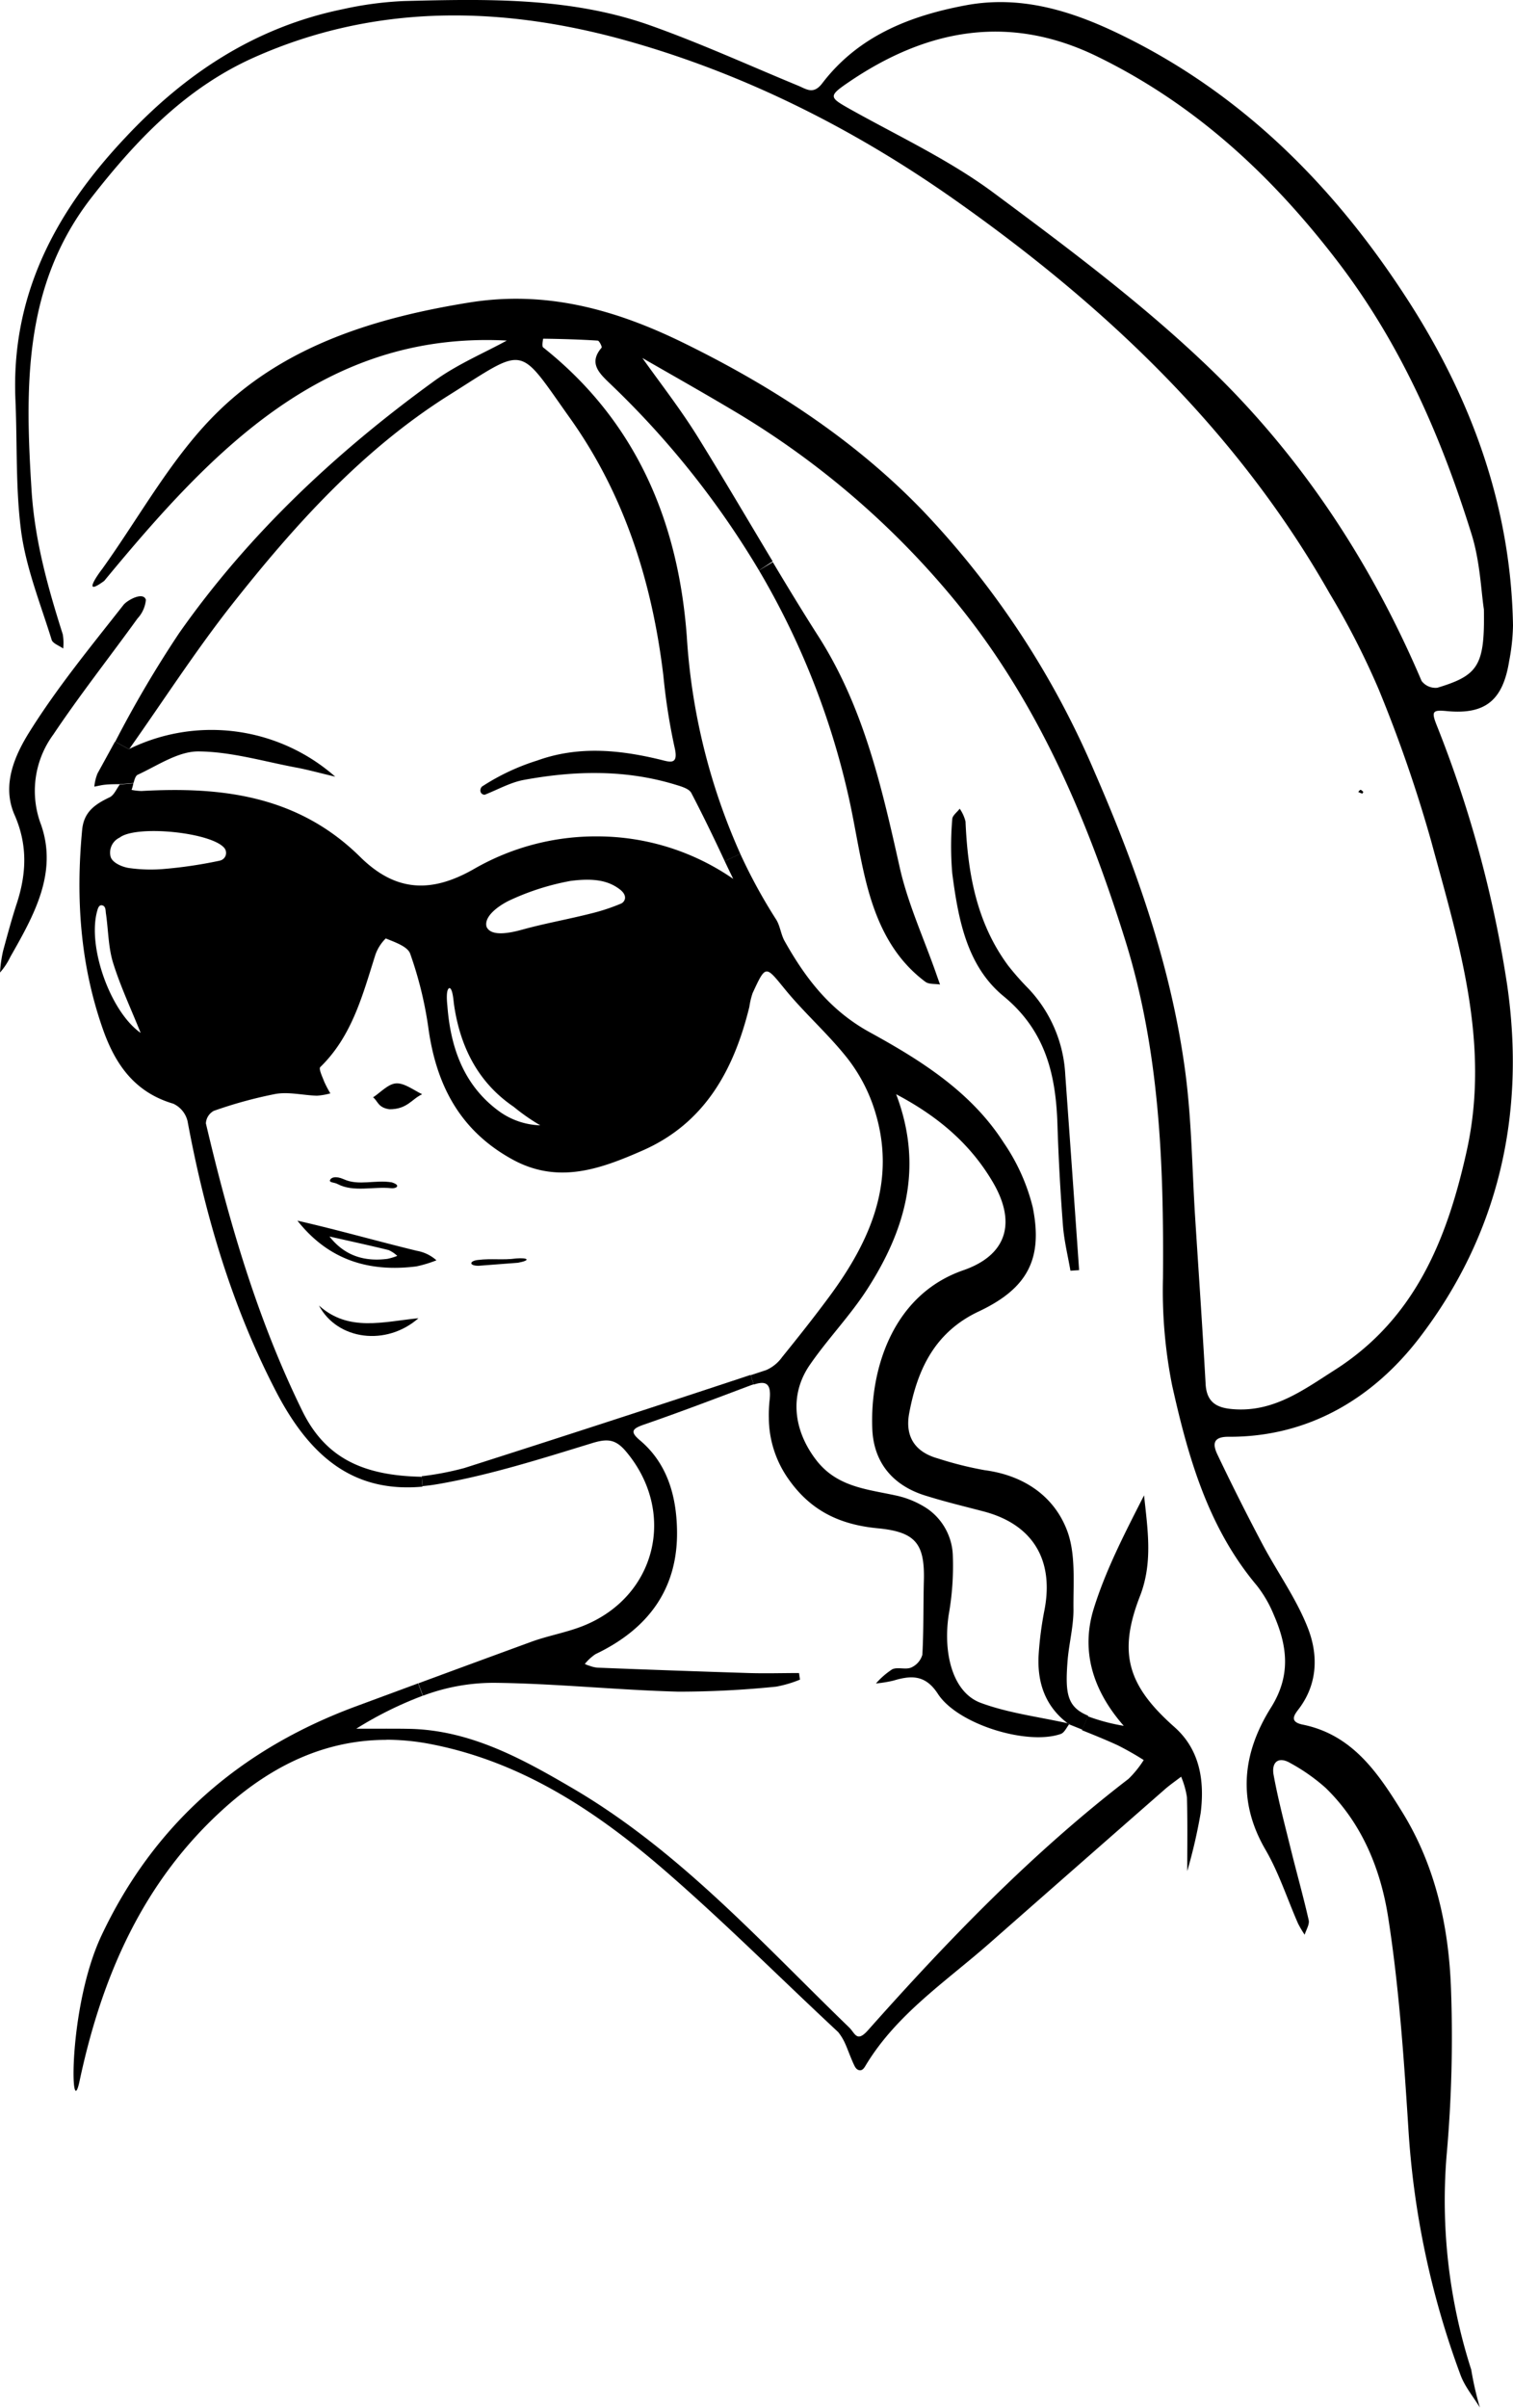 <svg xmlns="http://www.w3.org/2000/svg" viewBox="0 0 260 413.67"><title>bodoni-avatar</title><g id="Layer_2" data-name="Layer 2"><g id="Original_copy" data-name="Original copy"><path d="M260,107.46a35.25,35.25,0,0,1-.66,6.12c-1.06,6.63-4,9.21-10.61,8.6-2.47-.23-2.81-.05-1.89,2.3A202.24,202.24,0,0,1,259,169.25c3.21,22.2-1.49,42.87-15.08,60.6-7.91,10.31-19,17.09-32.87,17-2.85,0-2.56,1.54-1.83,3.08q3.69,7.74,7.71,15.34c2.55,4.81,5.81,9.33,7.79,14.36,1.77,4.48,1.79,9.41-1.36,13.75-.73,1-2.08,2.39.49,2.92,8.58,1.73,13,8.37,17.1,15,5.7,9.21,8,19.62,8.39,30.26a227.86,227.86,0,0,1-.75,28.74,95,95,0,0,0,4.23,36.82,54.92,54.92,0,0,0,1.49,6.52c-1.12-1.85-2.57-3.57-3.31-5.55a147.29,147.29,0,0,1-9-42.74c-.77-12-1.6-24.09-3.46-36-1.29-8.22-4.5-16.13-10.75-22.19a32.53,32.53,0,0,0-6-4.22c-2.12-1.27-3.32-.17-2.93,2,.78,4.26,1.9,8.47,2.94,12.69s2.16,8.15,3.09,12.26c.17.75-.44,1.67-.69,2.51a17.48,17.48,0,0,1-1.15-1.95c-1.85-4.22-3.28-8.69-5.58-12.65-4.94-8.48-3.91-16.71.95-24.44,3.47-5.53,2.8-10.6.46-15.95a21,21,0,0,0-2.9-5c-8.41-10-11.82-22.12-14.56-34.4a83.21,83.21,0,0,1-1.57-18.4c.16-19.69-.58-39.22-6.53-58.22-6.58-21-15.11-41-29.16-58.13a145,145,0,0,0-38.34-32.83c-5.33-3.17-10.74-6.22-15.43-8.92,3,4.23,6.52,8.73,9.52,13.56,4.38,7.07,8.59,14.25,12.87,21.38L130.43,98a151.27,151.27,0,0,0-25.84-32.32c-1.77-1.71-3.39-3.41-1.21-5.94.12-.14-.4-1.2-.66-1.22-3.12-.2-6.25-.29-9.38-.33,0,0-.28,1.31,0,1.5,16,12.71,23.21,29.91,24.68,49.63a107.53,107.53,0,0,0,9.2,37.38l-2.68,1.25c-2-4.29-3.81-8-5.74-11.71-.41-.77-1.79-1.14-2.8-1.45-8.6-2.61-17.32-2.39-26-.79-2.31.43-4.47,1.67-6.7,2.54-.74,0-1-.83-.48-1.4a38.23,38.23,0,0,1,9.51-4.48c7-2.52,14-1.86,21-.18,1.71.41,3.37,1.13,2.58-2.13A105.12,105.12,0,0,1,114,116.12c-1.92-16.05-6.68-31.16-16.12-44.38-9-12.66-7.3-12.29-20.74-3.84-14.94,9.41-26.64,22.46-37.46,36.19C33.48,112,28,120.5,22.18,128.73l-2.38-1.3a193.53,193.53,0,0,1,11-18.68c11.94-17,27-31.09,43.75-43.24,4-2.92,8.75-4.91,12.54-7-31.29-1.63-50.6,18.8-69.18,41.29-4.22,3.1-.53-1.84-.38-2,6.61-9.21,12.14-19.57,20.18-27.31C49.33,59.27,64.58,54.58,80.49,52c13.31-2.18,25.26,1.18,36.89,6.87,15.28,7.48,29.51,16.7,41.32,29a150.6,150.6,0,0,1,29.45,44.89c7.19,16.51,13.14,33.46,15.53,51.38,1.1,8.28,1.17,16.7,1.7,25.05.61,9.54,1.27,19.08,1.8,28.62.2,3.51,2.38,4.19,5.27,4.33,6.66.32,11.7-3.44,16.88-6.74,13.79-8.77,19.33-22.4,22.71-37.64,4.13-18.6-1.41-35.93-6.13-53.35a238.54,238.54,0,0,0-9-26,135.94,135.94,0,0,0-8.43-16.47C212.61,74,190,52.6,164.08,34.34c-17.61-12.41-36.79-22-57.43-27.64C85.62,1,64.19.68,43.57,9.91,31.93,15.13,23.48,24,15.83,33.8,4,48.9,4.29,66.41,5.43,84.35,6,93,8.23,100.93,10.79,109a8.84,8.84,0,0,1,.07,2.42c-.7-.51-1.85-.88-2-1.55-1.89-6.09-4.32-12.13-5.2-18.38-1-7.44-.68-15.07-1-22.61-.83-18,6.76-32.37,18.8-45.16C31.84,12.6,43.89,4.66,58.9,1.58A60.2,60.2,0,0,1,69.4.18C83.67-.18,98-.5,111.7,4.35c8.62,3.06,17,6.88,25.43,10.36,1.44.59,2.64,1.61,4.17-.4,6.18-8.1,15-11.59,24.66-13.4,9.2-1.72,17.69.8,25.8,4.65,21.38,10.16,37.48,26.33,50.12,45.92C252.83,68.43,259.65,87,260,107.46Zm-13,10.7c7.06-2.13,8.16-3.81,8-13.45-.48-3.1-.65-8.29-2.16-13.06C247.64,75,240.77,59.23,230,45.1c-11.39-14.92-24.63-27.21-41.52-35.43C173.37,2.32,159.23,5,145.85,14.11c-3.6,2.46-3.4,2.61.48,4.78,8.23,4.59,16.89,8.65,24.41,14.23,13.19,9.8,26.49,19.73,38.2,31.18,15.28,15,26.91,32.87,35.35,52.69A3,3,0,0,0,247,118.16Z"/><path d="M234.28,136.07s-.16.29-.19.28a6.41,6.41,0,0,1-.69-.29c.15-.14.3-.38.42-.36S234.15,135.92,234.28,136.07Z"/><path d="M201.81,296.71c4.4,3.89,5.21,9.26,4.52,14.76a90.31,90.31,0,0,1-2.31,10c0-4.11.07-8.4-.05-12.69a14.84,14.84,0,0,0-1-3.53c-.93.72-1.91,1.39-2.79,2.16q-15.06,13.19-30.08,26.4c-7.49,6.6-16,12.2-21.31,21-.23.38-.55,1-1.16.86s-.81-.82-1-1.18c-1.18-2.71-1.33-3.75-2.59-5.36-9.67-9-19-18.34-28.92-27-12-10.52-25.08-19.38-41.1-22.48a40.24,40.24,0,0,0-7.67-.75V297c1.64,0,3.18,0,4.73.05,10,.42,18.59,5.08,27,10,18.53,10.77,32.7,26.64,47.88,41.32,1,1,1.28,2.6,3.2.44,13.8-15.53,28.21-30.46,44.76-43.18a17.44,17.44,0,0,0,2.62-3.24,50.54,50.54,0,0,0-4.41-2.51c-2-.93-4.12-1.78-6.2-2.62l1-2.39a32.87,32.87,0,0,0,6.18,1.64c-5.46-6.22-7.37-13.05-5.14-20.19,2.09-6.7,5.37-13,8.63-19.41.61,5.86,1.54,11.51-.69,17.28C192.06,284.06,193.82,289.63,201.81,296.71Z"/><path d="M92.84,193.34a34.88,34.88,0,0,1-4.57-3.19C82,185.89,79,179.59,78,172.45c-.07-.54-.22-2.69-.78-2.69-.65.24-.39,2.54-.34,3.07.55,7.19,2.83,13.65,8.84,18.06A12.73,12.73,0,0,0,92.84,193.34ZM187,294.78l-1,2.39-2.29-.92.08-.1-.31-.07c-3.87-2.93-5.25-7-5-11.7a59.29,59.29,0,0,1,1-7.74c1.69-8.71-2.07-14.82-10.59-17-3-.79-6.05-1.52-9-2.42l-.89-.27c-5.58-1.74-8.87-5.68-9.1-11.45-.41-10,3.36-23,15.64-27.26,7.49-2.6,9.15-8.16,5.1-15.09-3.74-6.39-9.14-11.19-16.64-15.15,4.78,12.61,1.52,23.39-4.93,33.43-2.95,4.6-6.83,8.59-9.93,13.1-3.58,5.22-2.72,11.36,1.16,16.37,3.53,4.54,8.56,4.94,13.48,6a15.71,15.71,0,0,1,5.51,2.26,10.18,10.18,0,0,1,4.45,8.19,48,48,0,0,1-.72,10.13c-1,6.82.8,13.33,5.5,15.08s10,2.41,15,3.52a1.56,1.56,0,0,0,.2.16h0c-.46.61-.83,1.46-1.44,1.67-5.76,2-17.7-1.65-21.1-6.88-2.15-3.32-4.58-3.21-7.65-2.29a21.19,21.19,0,0,1-3,.49,13.34,13.34,0,0,1,2.81-2.44c.93-.42,2.29.11,3.23-.29a3.44,3.44,0,0,0,1.93-2.2c.24-4.24.15-8.49.26-12.73.17-6.36-1.42-8.38-7.93-9s-11.5-3-15.31-8.42a18.35,18.35,0,0,1-3.4-10.54,23.65,23.65,0,0,1,.14-3.13c.31-2.87-.69-3.27-2.73-2.6l-.53-1.61,2.69-.89a6.66,6.66,0,0,0,2.72-2.23c2.76-3.41,5.48-6.84,8.09-10.37,7.09-9.59,11.65-19.91,7.79-32.08a28.35,28.35,0,0,0-4.64-8.84c-3.29-4.18-7.36-7.74-10.73-11.86s-3.3-4.33-5.59.63a13,13,0,0,0-.56,2.37c-2.66,10.83-7.65,20-18.42,24.7-7.25,3.18-14.56,5.83-22.44,1.42-9-5-13-12.88-14.32-22.68a65.52,65.52,0,0,0-3.1-12.58c-.43-1.25-2.67-2-4.2-2.63A7.39,7.39,0,0,0,64.52,164c-2.2,6.92-4,14-9.48,19.33-.31.3.36,1.68.68,2.52a18.73,18.73,0,0,0,1.05,2,11.65,11.65,0,0,1-2.31.4c-2.36-.07-4.8-.69-7.07-.31a75.18,75.18,0,0,0-10.64,2.91A2.59,2.59,0,0,0,35.38,193c4,17,8.86,33.74,16.63,49.53,4,8.05,10.49,11,20.45,11.19l.13,1.7c-11.13,1-18.89-4.3-25.11-16.27-7.62-14.66-12.24-30.34-15.25-46.53a4.45,4.45,0,0,0-2.46-3c-6.47-1.91-9.83-6.51-12-12.55-4-11.23-4.77-22.75-3.65-34.52.3-3.11,2.26-4.39,4.72-5.57.76-.36,1.18-1.45,1.75-2.2l2.33-.2a8,8,0,0,1-.31,1.13,10,10,0,0,0,1.71.19c13.9-.78,26.94.82,37.59,11.34,6.08,6,12.22,6.28,19.64,2a41.93,41.93,0,0,1,21.16-5.54A41.07,41.07,0,0,1,126,151q-.77-1.58-1.47-3.06l2.68-1.25a92.08,92.08,0,0,0,6.14,11.25c.72,1.11.83,2.6,1.49,3.76,3.59,6.39,7.81,11.91,14.62,15.65,8.76,4.81,17.42,10.23,23,18.94a34,34,0,0,1,5,11.08c1.82,8.95-.92,14-9.23,17.93-7.59,3.55-10.6,10-12,17.56-.73,4,1.05,6.65,5,7.73a60.32,60.32,0,0,0,8,2c6.57.87,11.74,4.32,14.05,10.13,1.65,4.13,1.13,9.21,1.19,13.87,0,2.86-.75,5.71-1,8.58C183,291,183.38,293.28,187,294.78ZM106.73,155.24c.61-.27,1.27-1.32-.26-2.47-1.73-1.3-4-2-8.43-1.42a42.87,42.87,0,0,0-10.27,3.25c-1.73.78-4.68,2.72-4.16,4.62.77,1.78,4.14,1.05,6.09.51,3.94-1.09,8-1.8,12-2.82A33.94,33.94,0,0,0,106.73,155.24Zm-69-7.37a1.35,1.35,0,0,0,.82-2.18c-2.24-2.7-15.14-4-18-1.78A2.85,2.85,0,0,0,19,147.16c.28,1.11,2.14,1.87,3.38,2a26.44,26.44,0,0,0,5.49.16A76.78,76.78,0,0,0,37.76,147.87ZM24.17,177.46c-1.65-4.12-3.48-8-4.74-12.05-.83-2.7-.81-5.65-1.23-8.49-.07-.47,0-1.21-.62-1.37s-.78.63-.89,1C15,162.73,19,173.86,24.17,177.46Z"/><path d="M185.44,218.22l-1.49.1c-.45-2.59-1.09-5.17-1.29-7.78q-.66-8.59-.94-17.22c-.26-8.6-2-16.19-9.27-22.17-6.33-5.2-7.79-13.29-8.81-21.09a54.61,54.61,0,0,1,0-9.31c0-.62.84-1.21,1.28-1.81a6.62,6.62,0,0,1,1,2.21c.38,8.87,1.89,17.39,7.32,24.74a46.35,46.35,0,0,0,3.53,4,23.24,23.24,0,0,1,6.29,14.76Q184.27,201.44,185.44,218.22Z"/><path d="M183.77,296.15l-.08.1h0a1.56,1.56,0,0,1-.2-.16Z"/><path d="M160.78,167c.25.72.5,1.43.76,2.15-.86-.15-1.92,0-2.55-.49-5.8-4.34-8.53-10.59-10.21-17.34-1.22-4.92-1.93-10-3.06-14.91A134.22,134.22,0,0,0,130.43,98l2.37-1.42c2.61,4.36,5.25,8.71,8,13,7.64,12.1,10.72,25.64,13.78,39.31C155.94,155.05,158.66,161,160.78,167Z"/><path d="M101.33,286.2a4.92,4.92,0,0,0,1.39.32q12.94.51,25.91.92c2.89.09,5.79,0,8.68,0,.05.38.11.75.16,1.13a20.16,20.16,0,0,1-4.1,1.21,165.81,165.81,0,0,1-16.8.86C106,290.36,95.5,289.24,85,289.12a34.54,34.54,0,0,0-12.32,2.22l-.79-2.13Q81.66,285.6,91.5,282c2.82-1,5.83-1.53,8.61-2.62,12.71-5,16.22-19.59,7.47-30-1.82-2.16-3.25-2.24-5.89-1.42-8.68,2.66-17.41,5.44-26.32,7-1,.17-1.87.29-2.78.37l-.13-1.7a51.72,51.72,0,0,0,7.33-1.41q24.63-7.86,49.19-16l.53,1.61-.57.2c-6.1,2.3-12.19,4.62-18.35,6.75-2,.7-2.33,1.23-.63,2.67,4.76,4,6.28,9.66,6.38,15.45.19,10.12-5,17-14,21.29a8.35,8.35,0,0,0-1.84,1.69C100.74,286,101,286.11,101.33,286.2Z"/><path d="M88.71,216.21c2.06-.16,2.56.32.3.74l-6.77.52c-1.74,0-1.56-.86-.08-1C84.4,216.18,86.46,216.53,88.71,216.21Z"/><path d="M71.64,214.9A6.81,6.81,0,0,1,75,216.53a20.93,20.93,0,0,1-3.47,1.05c-8,1-15-1-20.42-7.86C58,211.29,64.73,213.22,71.64,214.9Zm-5.06,1.38a10.25,10.25,0,0,0,1.69-.51,5.34,5.34,0,0,0-1.5-1c-3.37-.83-6.76-1.56-10.15-2.33C59.26,215.81,62.69,216.78,66.58,216.28Z"/><path d="M71.85,289.21l.79,2.13A63.91,63.91,0,0,0,61.23,297c1.86,0,3.56,0,5.18,0v1.92c-10.38,0-19.53,4.28-27.74,11.63-14.12,12.64-21.18,29.05-25,47-1.6,7.61-2-12.67,3.73-24.93,9.05-19.26,23.87-32.06,43.64-39.41Z"/><path d="M72.54,188c-1.79.82-2.54,2.58-5.61,2.58-2-.28-2-1.44-2.82-2.05,1.32-.86,2.61-2.34,4-2.4S71.05,187.27,72.54,188Z"/><path d="M67.34,203.14c1.67.54.71,1.1-.12,1-3-.32-6.46.73-9.18-.7-.65-.34-1.35-.23-1.35-.61.12-.54,1-.85,2.38-.23C61.63,203.78,64.5,202.65,67.34,203.14Z"/><path d="M71.91,226.48c-5.51,4.84-13.91,3.79-17.1-2.18C59.9,228.89,65.86,227.07,71.91,226.48Z"/><path d="M57.61,133.44c-2.84-.67-4.76-1.21-6.71-1.57-5.6-1.05-11.22-2.74-16.84-2.77-3.47,0-7,2.44-10.38,4-.38.17-.56.79-.73,1.43l-2.33.2c-.86,0-1.72,0-2.58.09-.62.06-1.22.22-1.83.33a8,8,0,0,1,.55-2.27c1-1.81,2-3.64,3-5.47l2.38,1.3A32.18,32.18,0,0,1,57.61,133.44Z"/><path d="M21.22,103.93c.63-.8,3.39-2.35,3.85-.88a5.44,5.44,0,0,1-1.44,3.21c-4.81,6.66-9.9,13.12-14.47,19.94a16.36,16.36,0,0,0-2.1,15.51c2.9,8.31-1.28,15.64-5.29,22.7A11.6,11.6,0,0,1,0,167.09a22.83,22.83,0,0,1,.53-3.72c.75-2.76,1.49-5.52,2.38-8.23,1.65-5.11,1.85-10-.41-15.14s.06-10.28,2.64-14.38C9.92,118,15.67,111,21.22,103.93Z"/></g></g></svg>